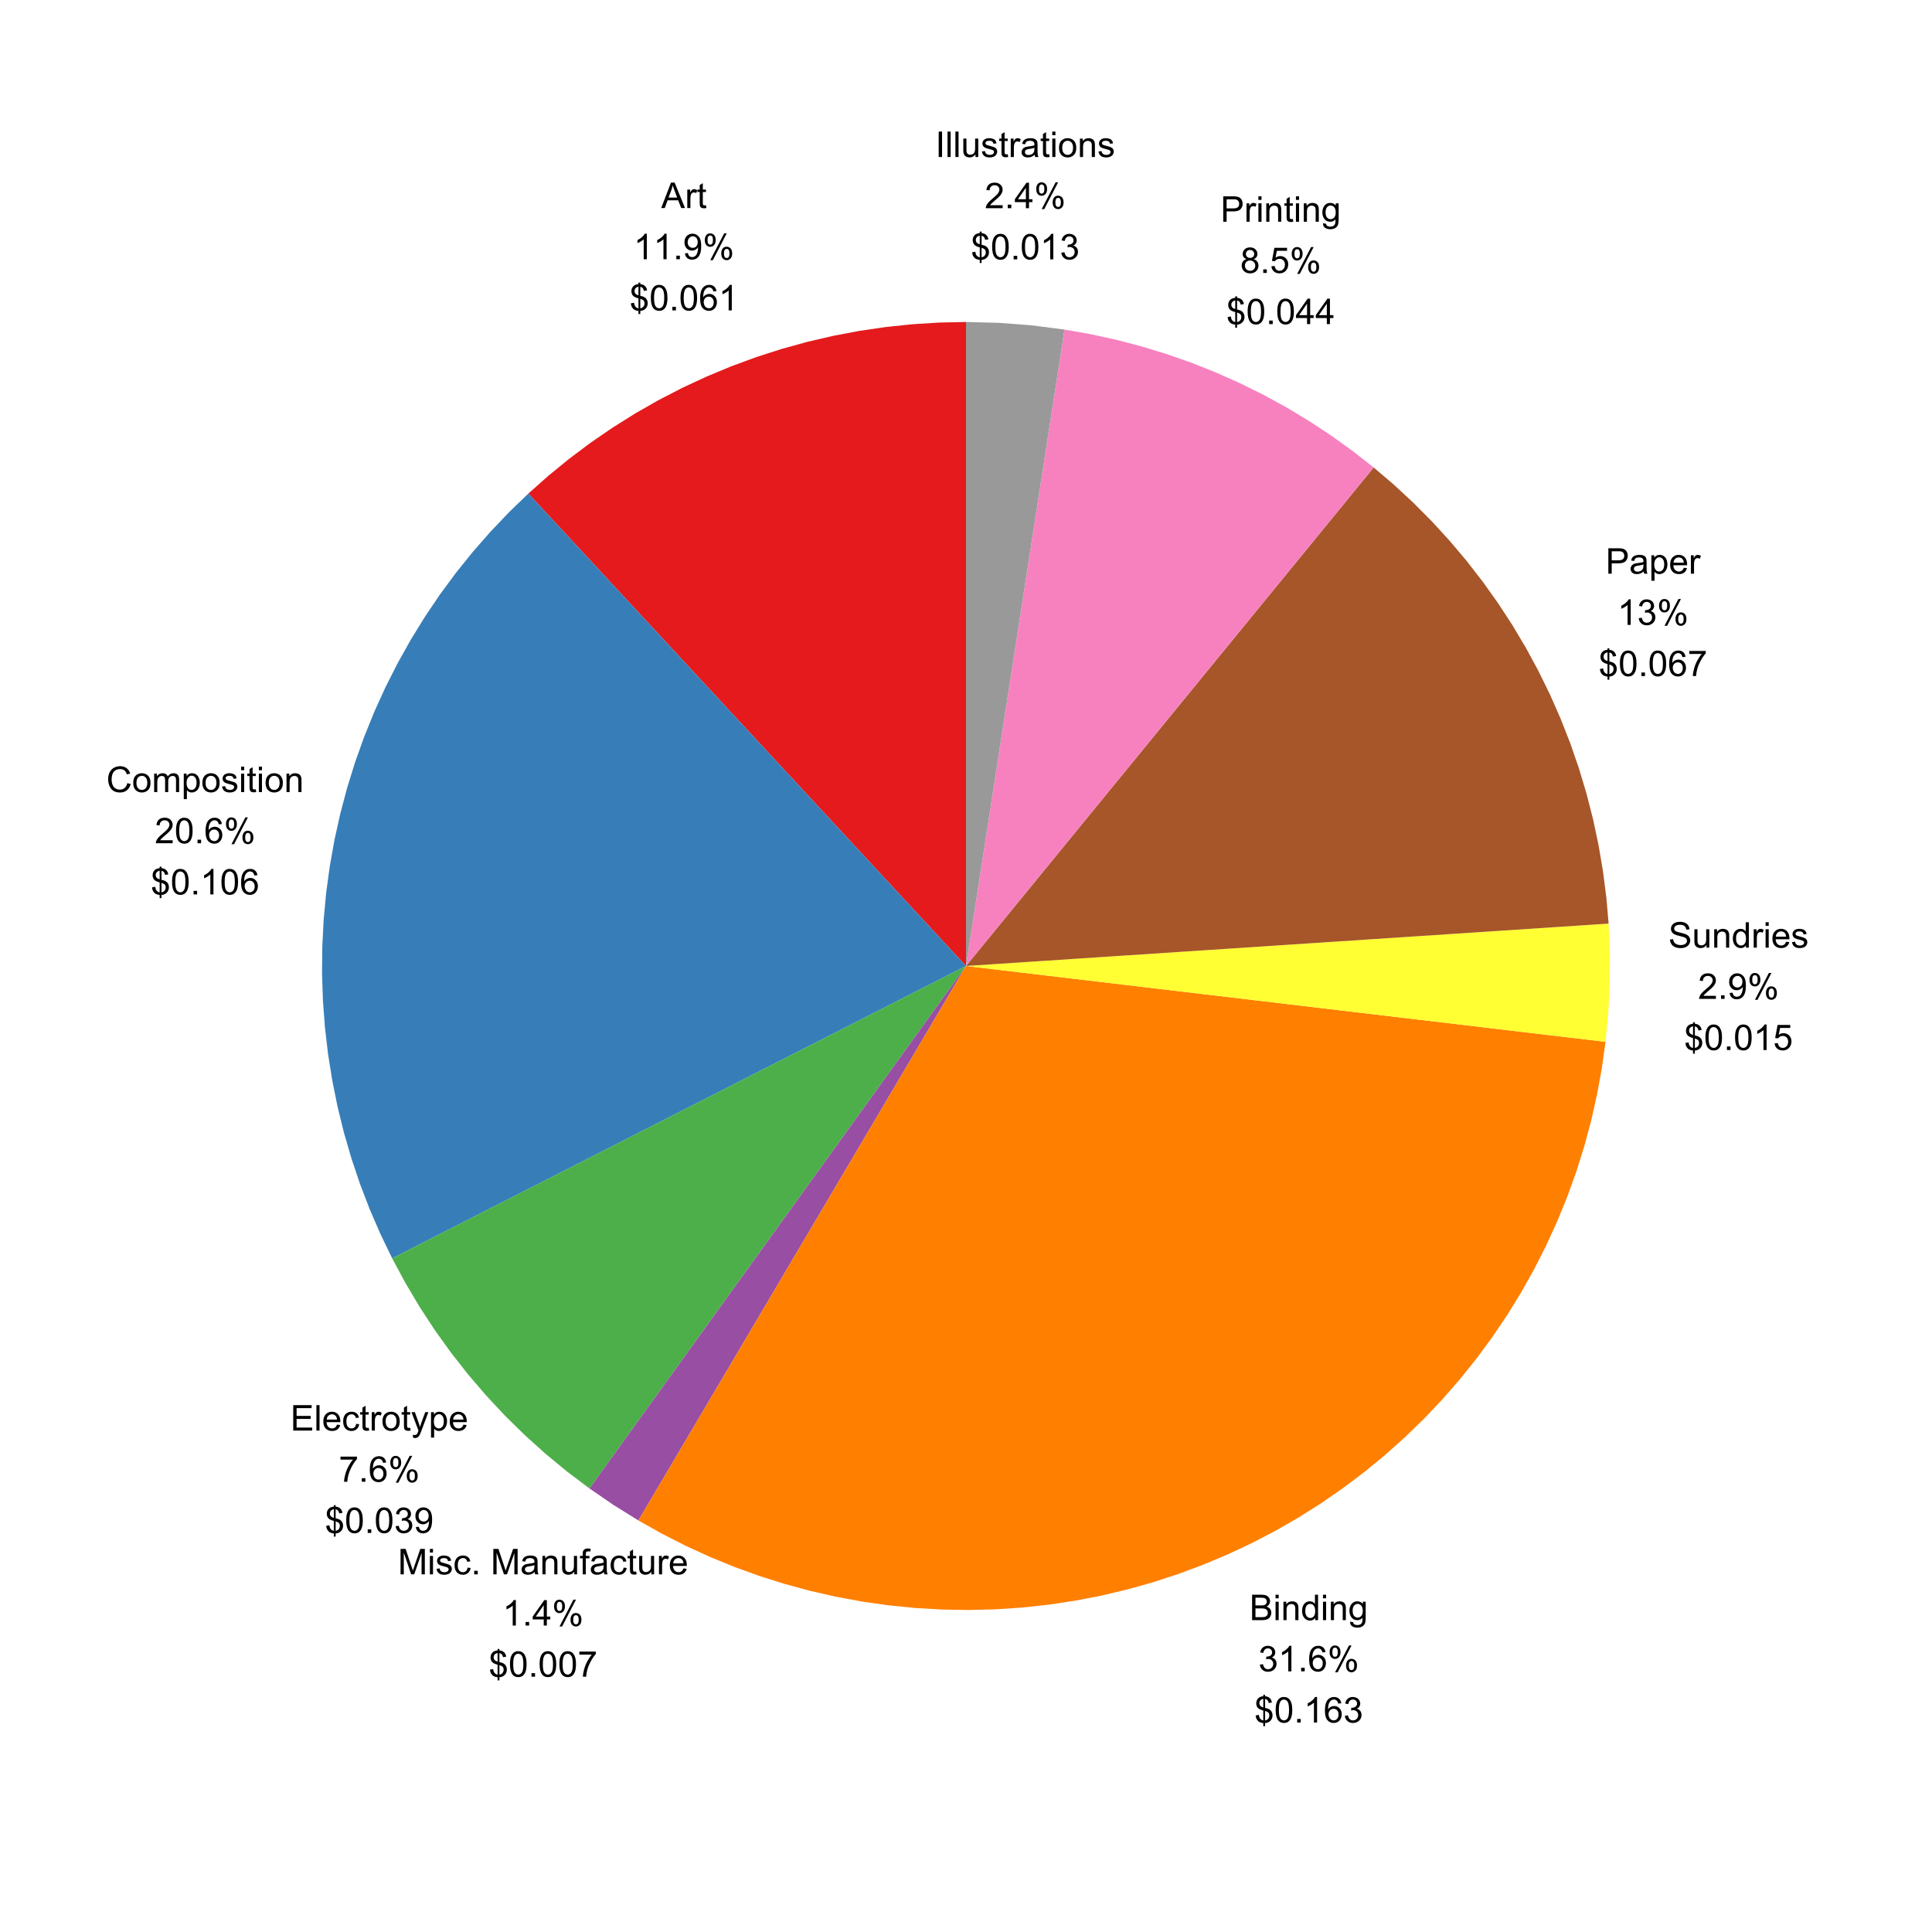 <?xml version="1.0" encoding="UTF-8"?>
<svg xmlns="http://www.w3.org/2000/svg" xmlns:xlink="http://www.w3.org/1999/xlink" width="464pt" height="464pt" viewBox="0 0 464 464" version="1.1">
<defs>
<g>
<symbol overflow="visible" id="glyph0-0">
<path style="stroke:none;" d="M 1.066 0 L 1.066 -5.336 L 5.336 -5.336 L 5.336 0 Z M 1.199 -0.133 L 5.203 -0.133 L 5.203 -5.203 L 1.199 -5.203 Z M 1.199 -0.133 "/>
</symbol>
<symbol overflow="visible" id="glyph0-1">
<path style="stroke:none;" d="M -0.012 0 L 2.336 -6.109 L 3.207 -6.109 L 5.707 0 L 4.785 0 L 4.07 -1.852 L 1.516 -1.852 L 0.848 0 Z M 1.75 -2.508 L 3.82 -2.508 L 3.184 -4.203 C 2.984 -4.711 2.84 -5.133 2.75 -5.469 C 2.668 -5.07 2.559 -4.684 2.422 -4.301 Z M 1.75 -2.508 "/>
</symbol>
<symbol overflow="visible" id="glyph0-2">
<path style="stroke:none;" d="M 0.555 0 L 0.555 -4.426 L 1.23 -4.426 L 1.23 -3.754 C 1.402 -4.066 1.559 -4.273 1.707 -4.375 C 1.848 -4.473 2.008 -4.523 2.188 -4.527 C 2.438 -4.523 2.695 -4.441 2.961 -4.285 L 2.699 -3.59 C 2.516 -3.695 2.332 -3.75 2.152 -3.75 C 1.984 -3.75 1.836 -3.699 1.707 -3.602 C 1.574 -3.504 1.484 -3.367 1.43 -3.191 C 1.344 -2.922 1.301 -2.629 1.305 -2.316 L 1.305 0 Z M 0.555 0 "/>
</symbol>
<symbol overflow="visible" id="glyph0-3">
<path style="stroke:none;" d="M 2.199 -0.672 L 2.309 -0.008 C 2.098 0.039 1.906 0.059 1.742 0.059 C 1.465 0.059 1.254 0.016 1.105 -0.07 C 0.953 -0.156 0.848 -0.27 0.789 -0.41 C 0.727 -0.551 0.695 -0.844 0.699 -1.297 L 0.699 -3.844 L 0.148 -3.844 L 0.148 -4.426 L 0.699 -4.426 L 0.699 -5.523 L 1.445 -5.973 L 1.445 -4.426 L 2.199 -4.426 L 2.199 -3.844 L 1.445 -3.844 L 1.445 -1.254 C 1.441 -1.039 1.453 -0.898 1.484 -0.84 C 1.508 -0.777 1.551 -0.73 1.613 -0.695 C 1.668 -0.656 1.754 -0.637 1.871 -0.641 C 1.949 -0.637 2.059 -0.648 2.199 -0.672 Z M 2.199 -0.672 "/>
</symbol>
<symbol overflow="visible" id="glyph0-4">
<path style="stroke:none;" d="M 3.18 0 L 2.43 0 L 2.43 -4.781 C 2.246 -4.609 2.008 -4.434 1.719 -4.262 C 1.422 -4.086 1.16 -3.957 0.93 -3.875 L 0.93 -4.602 C 1.348 -4.797 1.715 -5.035 2.027 -5.316 C 2.34 -5.594 2.562 -5.867 2.695 -6.137 L 3.18 -6.137 Z M 3.18 0 "/>
</symbol>
<symbol overflow="visible" id="glyph0-5">
<path style="stroke:none;" d="M 0.773 0 L 0.773 -0.855 L 1.629 -0.855 L 1.629 0 Z M 0.773 0 "/>
</symbol>
<symbol overflow="visible" id="glyph0-6">
<path style="stroke:none;" d="M 0.469 -1.414 L 1.188 -1.48 C 1.246 -1.141 1.363 -0.895 1.539 -0.742 C 1.707 -0.586 1.926 -0.508 2.199 -0.512 C 2.426 -0.508 2.629 -0.562 2.805 -0.668 C 2.977 -0.773 3.121 -0.914 3.234 -1.094 C 3.344 -1.27 3.434 -1.508 3.512 -1.809 C 3.582 -2.105 3.621 -2.41 3.625 -2.727 C 3.621 -2.758 3.621 -2.809 3.621 -2.875 C 3.473 -2.633 3.266 -2.438 3.008 -2.293 C 2.742 -2.141 2.461 -2.066 2.164 -2.07 C 1.656 -2.066 1.23 -2.25 0.879 -2.621 C 0.527 -2.984 0.352 -3.469 0.355 -4.07 C 0.352 -4.688 0.535 -5.188 0.902 -5.566 C 1.266 -5.945 1.723 -6.133 2.277 -6.137 C 2.672 -6.133 3.035 -6.027 3.363 -5.812 C 3.691 -5.598 3.941 -5.293 4.113 -4.898 C 4.285 -4.5 4.371 -3.926 4.371 -3.18 C 4.371 -2.395 4.285 -1.773 4.117 -1.312 C 3.945 -0.852 3.691 -0.5 3.359 -0.258 C 3.023 -0.016 2.633 0.105 2.184 0.105 C 1.703 0.105 1.312 -0.027 1.012 -0.293 C 0.707 -0.559 0.527 -0.93 0.469 -1.414 Z M 3.539 -4.109 C 3.539 -4.535 3.422 -4.879 3.195 -5.133 C 2.961 -5.387 2.688 -5.512 2.367 -5.516 C 2.031 -5.512 1.738 -5.375 1.496 -5.105 C 1.246 -4.828 1.125 -4.477 1.125 -4.047 C 1.125 -3.656 1.242 -3.34 1.477 -3.098 C 1.711 -2.852 2 -2.73 2.348 -2.734 C 2.691 -2.73 2.977 -2.852 3.203 -3.098 C 3.426 -3.34 3.539 -3.676 3.539 -4.109 Z M 3.539 -4.109 "/>
</symbol>
<symbol overflow="visible" id="glyph0-7">
<path style="stroke:none;" d="M 0.496 -4.645 C 0.492 -5.078 0.602 -5.449 0.824 -5.754 C 1.043 -6.059 1.363 -6.211 1.781 -6.215 C 2.164 -6.211 2.48 -6.074 2.73 -5.805 C 2.98 -5.527 3.105 -5.125 3.109 -4.598 C 3.105 -4.078 2.977 -3.68 2.727 -3.402 C 2.469 -3.121 2.156 -2.98 1.789 -2.984 C 1.414 -2.98 1.105 -3.117 0.863 -3.395 C 0.613 -3.668 0.492 -4.086 0.496 -4.645 Z M 1.801 -5.699 C 1.609 -5.695 1.453 -5.613 1.332 -5.457 C 1.207 -5.293 1.148 -4.996 1.148 -4.566 C 1.148 -4.172 1.211 -3.898 1.336 -3.738 C 1.461 -3.578 1.613 -3.496 1.801 -3.5 C 1.984 -3.496 2.141 -3.578 2.266 -3.742 C 2.387 -3.902 2.449 -4.195 2.453 -4.625 C 2.449 -5.016 2.387 -5.293 2.266 -5.457 C 2.137 -5.613 1.98 -5.695 1.801 -5.699 Z M 1.805 0.227 L 5.148 -6.215 L 5.754 -6.215 L 2.426 0.227 Z M 4.445 -1.434 C 4.441 -1.871 4.551 -2.242 4.773 -2.547 C 4.992 -2.848 5.312 -3 5.734 -3.004 C 6.113 -3 6.43 -2.863 6.688 -2.594 C 6.938 -2.316 7.066 -1.914 7.066 -1.387 C 7.066 -0.867 6.938 -0.469 6.684 -0.191 C 6.426 0.086 6.109 0.223 5.738 0.227 C 5.363 0.223 5.055 0.086 4.812 -0.188 C 4.562 -0.465 4.441 -0.879 4.445 -1.434 Z M 5.754 -2.488 C 5.566 -2.484 5.41 -2.402 5.285 -2.246 C 5.16 -2.082 5.098 -1.789 5.102 -1.359 C 5.098 -0.969 5.16 -0.691 5.289 -0.531 C 5.41 -0.371 5.562 -0.293 5.75 -0.293 C 5.938 -0.293 6.098 -0.371 6.223 -0.531 C 6.348 -0.691 6.41 -0.988 6.41 -1.418 C 6.41 -1.809 6.348 -2.082 6.223 -2.246 C 6.098 -2.402 5.941 -2.484 5.754 -2.488 Z M 5.754 -2.488 "/>
</symbol>
<symbol overflow="visible" id="glyph0-8">
<path style="stroke:none;" d="M 2.125 0.879 L 2.125 0.129 C 1.746 0.082 1.441 0 1.211 -0.121 C 0.973 -0.242 0.77 -0.438 0.602 -0.707 C 0.43 -0.977 0.332 -1.305 0.305 -1.695 L 1.059 -1.84 C 1.113 -1.434 1.215 -1.137 1.367 -0.949 C 1.574 -0.684 1.828 -0.535 2.125 -0.504 L 2.125 -2.891 C 1.816 -2.945 1.5 -3.066 1.18 -3.25 C 0.938 -3.379 0.754 -3.562 0.625 -3.805 C 0.496 -4.039 0.434 -4.309 0.434 -4.609 C 0.434 -5.141 0.621 -5.574 1 -5.906 C 1.25 -6.125 1.625 -6.258 2.125 -6.312 L 2.125 -6.672 L 2.566 -6.672 L 2.566 -6.312 C 3.004 -6.266 3.348 -6.141 3.605 -5.93 C 3.93 -5.656 4.129 -5.281 4.195 -4.809 L 3.422 -4.691 C 3.375 -4.984 3.281 -5.211 3.145 -5.371 C 3 -5.523 2.809 -5.625 2.566 -5.68 L 2.566 -3.52 C 2.941 -3.422 3.191 -3.348 3.316 -3.297 C 3.551 -3.191 3.738 -3.066 3.887 -2.922 C 4.031 -2.77 4.145 -2.594 4.227 -2.395 C 4.305 -2.191 4.348 -1.973 4.348 -1.738 C 4.348 -1.215 4.18 -0.781 3.852 -0.438 C 3.516 -0.09 3.09 0.094 2.566 0.121 L 2.566 0.879 Z M 2.125 -5.688 C 1.832 -5.641 1.602 -5.523 1.434 -5.336 C 1.266 -5.145 1.184 -4.922 1.184 -4.668 C 1.184 -4.41 1.254 -4.195 1.398 -4.027 C 1.539 -3.852 1.781 -3.715 2.125 -3.613 Z M 2.566 -0.504 C 2.855 -0.539 3.094 -0.664 3.289 -0.883 C 3.477 -1.098 3.574 -1.367 3.574 -1.688 C 3.574 -1.961 3.504 -2.18 3.371 -2.344 C 3.234 -2.508 2.969 -2.656 2.566 -2.789 Z M 2.566 -0.504 "/>
</symbol>
<symbol overflow="visible" id="glyph0-9">
<path style="stroke:none;" d="M 0.355 -3.012 C 0.352 -3.734 0.426 -4.316 0.578 -4.758 C 0.723 -5.195 0.941 -5.535 1.238 -5.777 C 1.527 -6.016 1.898 -6.133 2.348 -6.137 C 2.672 -6.133 2.961 -6.066 3.211 -5.938 C 3.457 -5.801 3.66 -5.609 3.82 -5.363 C 3.98 -5.113 4.105 -4.812 4.199 -4.457 C 4.289 -4.098 4.336 -3.617 4.34 -3.012 C 4.336 -2.293 4.262 -1.715 4.117 -1.277 C 3.969 -0.836 3.75 -0.492 3.457 -0.254 C 3.16 -0.012 2.789 0.105 2.348 0.105 C 1.758 0.105 1.293 -0.105 0.957 -0.531 C 0.551 -1.035 0.352 -1.863 0.355 -3.012 Z M 1.125 -3.012 C 1.125 -2.008 1.242 -1.34 1.477 -1.008 C 1.711 -0.676 2 -0.508 2.348 -0.512 C 2.688 -0.508 2.977 -0.676 3.215 -1.012 C 3.445 -1.344 3.562 -2.012 3.566 -3.012 C 3.562 -4.02 3.445 -4.688 3.215 -5.02 C 2.977 -5.348 2.684 -5.512 2.34 -5.516 C 1.988 -5.512 1.715 -5.367 1.512 -5.078 C 1.254 -4.703 1.125 -4.016 1.125 -3.012 Z M 1.125 -3.012 "/>
</symbol>
<symbol overflow="visible" id="glyph0-10">
<path style="stroke:none;" d="M 4.246 -4.613 L 3.5 -4.555 C 3.43 -4.844 3.336 -5.059 3.219 -5.199 C 3.012 -5.41 2.762 -5.52 2.469 -5.52 C 2.227 -5.52 2.02 -5.449 1.84 -5.316 C 1.602 -5.141 1.414 -4.891 1.277 -4.562 C 1.141 -4.23 1.07 -3.762 1.066 -3.152 C 1.246 -3.426 1.465 -3.629 1.73 -3.762 C 1.988 -3.895 2.262 -3.961 2.551 -3.965 C 3.047 -3.961 3.473 -3.777 3.828 -3.41 C 4.176 -3.043 4.352 -2.566 4.355 -1.984 C 4.352 -1.598 4.27 -1.242 4.105 -0.914 C 3.938 -0.586 3.711 -0.332 3.426 -0.156 C 3.133 0.02 2.805 0.105 2.441 0.105 C 1.812 0.105 1.301 -0.121 0.91 -0.582 C 0.512 -1.039 0.316 -1.801 0.32 -2.859 C 0.316 -4.039 0.535 -4.895 0.977 -5.434 C 1.355 -5.898 1.867 -6.133 2.512 -6.137 C 2.992 -6.133 3.387 -6 3.695 -5.73 C 4 -5.461 4.184 -5.086 4.246 -4.613 Z M 1.184 -1.98 C 1.184 -1.723 1.238 -1.473 1.348 -1.238 C 1.457 -0.996 1.609 -0.816 1.809 -0.695 C 2.004 -0.57 2.211 -0.508 2.43 -0.512 C 2.746 -0.508 3.02 -0.637 3.246 -0.895 C 3.473 -1.148 3.586 -1.496 3.59 -1.938 C 3.586 -2.355 3.473 -2.688 3.25 -2.934 C 3.023 -3.176 2.742 -3.297 2.402 -3.301 C 2.059 -3.297 1.77 -3.176 1.535 -2.934 C 1.301 -2.688 1.184 -2.371 1.184 -1.98 Z M 1.184 -1.98 "/>
</symbol>
<symbol overflow="visible" id="glyph0-11">
<path style="stroke:none;" d="M 5.02 -2.141 L 5.828 -1.938 C 5.656 -1.27 5.352 -0.762 4.91 -0.418 C 4.469 -0.066 3.93 0.105 3.297 0.105 C 2.637 0.105 2.102 -0.027 1.688 -0.297 C 1.273 -0.562 0.957 -0.949 0.746 -1.461 C 0.527 -1.969 0.422 -2.516 0.426 -3.102 C 0.422 -3.734 0.543 -4.289 0.789 -4.766 C 1.031 -5.234 1.379 -5.594 1.828 -5.844 C 2.273 -6.086 2.766 -6.211 3.309 -6.215 C 3.918 -6.211 4.434 -6.055 4.852 -5.746 C 5.266 -5.434 5.555 -4.996 5.723 -4.434 L 4.926 -4.246 C 4.781 -4.688 4.574 -5.012 4.309 -5.219 C 4.035 -5.418 3.699 -5.52 3.293 -5.523 C 2.824 -5.52 2.43 -5.406 2.113 -5.184 C 1.797 -4.957 1.574 -4.656 1.449 -4.277 C 1.316 -3.898 1.254 -3.508 1.258 -3.105 C 1.254 -2.582 1.328 -2.125 1.484 -1.742 C 1.633 -1.352 1.871 -1.062 2.191 -0.875 C 2.512 -0.68 2.855 -0.586 3.23 -0.586 C 3.68 -0.586 4.062 -0.715 4.379 -0.977 C 4.691 -1.238 4.906 -1.625 5.02 -2.141 Z M 5.02 -2.141 "/>
</symbol>
<symbol overflow="visible" id="glyph0-12">
<path style="stroke:none;" d="M 0.285 -2.215 C 0.281 -3.031 0.508 -3.637 0.969 -4.035 C 1.344 -4.359 1.809 -4.523 2.359 -4.527 C 2.965 -4.523 3.461 -4.324 3.852 -3.93 C 4.234 -3.527 4.43 -2.977 4.43 -2.277 C 4.43 -1.703 4.344 -1.254 4.172 -0.93 C 4 -0.602 3.75 -0.348 3.426 -0.168 C 3.098 0.012 2.742 0.098 2.359 0.102 C 1.738 0.098 1.238 -0.098 0.855 -0.496 C 0.473 -0.891 0.281 -1.465 0.285 -2.215 Z M 1.055 -2.215 C 1.055 -1.645 1.176 -1.219 1.426 -0.938 C 1.668 -0.656 1.98 -0.516 2.359 -0.516 C 2.73 -0.516 3.039 -0.656 3.289 -0.941 C 3.531 -1.223 3.656 -1.656 3.66 -2.238 C 3.656 -2.785 3.531 -3.199 3.285 -3.48 C 3.035 -3.762 2.727 -3.902 2.359 -3.906 C 1.98 -3.902 1.668 -3.762 1.426 -3.484 C 1.176 -3.199 1.055 -2.777 1.055 -2.215 Z M 1.055 -2.215 "/>
</symbol>
<symbol overflow="visible" id="glyph0-13">
<path style="stroke:none;" d="M 0.562 0 L 0.562 -4.426 L 1.234 -4.426 L 1.234 -3.805 C 1.371 -4.016 1.555 -4.191 1.785 -4.328 C 2.016 -4.457 2.277 -4.523 2.574 -4.527 C 2.898 -4.523 3.168 -4.453 3.379 -4.32 C 3.586 -4.18 3.734 -3.992 3.824 -3.75 C 4.172 -4.266 4.629 -4.523 5.191 -4.527 C 5.629 -4.523 5.965 -4.402 6.203 -4.16 C 6.438 -3.918 6.555 -3.543 6.559 -3.039 L 6.559 0 L 5.812 0 L 5.812 -2.789 C 5.812 -3.086 5.785 -3.301 5.738 -3.434 C 5.688 -3.566 5.602 -3.672 5.477 -3.754 C 5.348 -3.832 5.199 -3.871 5.027 -3.875 C 4.715 -3.871 4.453 -3.77 4.25 -3.562 C 4.039 -3.355 3.938 -3.023 3.941 -2.57 L 3.941 0 L 3.191 0 L 3.191 -2.875 C 3.188 -3.207 3.125 -3.457 3.008 -3.625 C 2.883 -3.789 2.684 -3.871 2.41 -3.875 C 2.195 -3.871 2 -3.816 1.824 -3.707 C 1.641 -3.594 1.512 -3.434 1.434 -3.223 C 1.352 -3.008 1.312 -2.699 1.312 -2.297 L 1.312 0 Z M 0.562 0 "/>
</symbol>
<symbol overflow="visible" id="glyph0-14">
<path style="stroke:none;" d="M 0.562 1.695 L 0.562 -4.426 L 1.246 -4.426 L 1.246 -3.852 C 1.406 -4.07 1.59 -4.238 1.793 -4.355 C 1.996 -4.465 2.242 -4.523 2.531 -4.527 C 2.906 -4.523 3.238 -4.426 3.531 -4.234 C 3.816 -4.035 4.035 -3.762 4.184 -3.41 C 4.332 -3.055 4.406 -2.664 4.406 -2.246 C 4.406 -1.789 4.324 -1.383 4.16 -1.023 C 3.996 -0.66 3.758 -0.383 3.453 -0.188 C 3.141 0.004 2.816 0.098 2.477 0.102 C 2.223 0.098 1.996 0.051 1.801 -0.055 C 1.598 -0.156 1.438 -0.293 1.312 -0.457 L 1.312 1.695 Z M 1.242 -2.188 C 1.242 -1.613 1.355 -1.191 1.586 -0.922 C 1.816 -0.648 2.098 -0.516 2.426 -0.516 C 2.758 -0.516 3.043 -0.656 3.281 -0.938 C 3.516 -1.219 3.633 -1.656 3.637 -2.25 C 3.633 -2.812 3.516 -3.234 3.289 -3.516 C 3.055 -3.797 2.781 -3.938 2.461 -3.938 C 2.141 -3.938 1.855 -3.785 1.609 -3.488 C 1.363 -3.188 1.242 -2.754 1.242 -2.188 Z M 1.242 -2.188 "/>
</symbol>
<symbol overflow="visible" id="glyph0-15">
<path style="stroke:none;" d="M 0.262 -1.32 L 1.004 -1.438 C 1.043 -1.137 1.16 -0.91 1.352 -0.754 C 1.539 -0.594 1.805 -0.516 2.152 -0.516 C 2.492 -0.516 2.75 -0.586 2.918 -0.727 C 3.082 -0.867 3.164 -1.031 3.168 -1.223 C 3.164 -1.391 3.09 -1.523 2.945 -1.621 C 2.84 -1.688 2.586 -1.773 2.18 -1.875 C 1.629 -2.012 1.246 -2.129 1.035 -2.234 C 0.82 -2.332 0.66 -2.473 0.551 -2.656 C 0.441 -2.832 0.387 -3.031 0.387 -3.25 C 0.387 -3.445 0.43 -3.629 0.523 -3.797 C 0.609 -3.965 0.734 -4.105 0.891 -4.219 C 1.008 -4.305 1.164 -4.375 1.367 -4.438 C 1.566 -4.492 1.785 -4.523 2.016 -4.527 C 2.363 -4.523 2.668 -4.473 2.93 -4.375 C 3.191 -4.273 3.383 -4.137 3.512 -3.969 C 3.633 -3.797 3.723 -3.57 3.773 -3.285 L 3.039 -3.184 C 3.004 -3.41 2.906 -3.59 2.746 -3.719 C 2.586 -3.844 2.359 -3.906 2.07 -3.91 C 1.723 -3.906 1.477 -3.852 1.332 -3.738 C 1.184 -3.621 1.113 -3.488 1.113 -3.34 C 1.113 -3.238 1.141 -3.148 1.203 -3.074 C 1.262 -2.992 1.359 -2.926 1.492 -2.875 C 1.566 -2.848 1.789 -2.785 2.156 -2.684 C 2.684 -2.543 3.051 -2.426 3.266 -2.336 C 3.473 -2.242 3.637 -2.109 3.758 -1.941 C 3.875 -1.766 3.938 -1.555 3.938 -1.301 C 3.938 -1.051 3.863 -0.812 3.719 -0.594 C 3.57 -0.367 3.359 -0.195 3.086 -0.078 C 2.809 0.043 2.5 0.098 2.156 0.102 C 1.578 0.098 1.137 -0.02 0.84 -0.258 C 0.535 -0.496 0.344 -0.848 0.262 -1.32 Z M 0.262 -1.32 "/>
</symbol>
<symbol overflow="visible" id="glyph0-16">
<path style="stroke:none;" d="M 0.566 -5.246 L 0.566 -6.109 L 1.316 -6.109 L 1.316 -5.246 Z M 0.566 0 L 0.566 -4.426 L 1.316 -4.426 L 1.316 0 Z M 0.566 0 "/>
</symbol>
<symbol overflow="visible" id="glyph0-17">
<path style="stroke:none;" d="M 0.562 0 L 0.562 -4.426 L 1.238 -4.426 L 1.238 -3.797 C 1.559 -4.281 2.031 -4.523 2.648 -4.527 C 2.914 -4.523 3.156 -4.477 3.383 -4.383 C 3.602 -4.285 3.77 -4.156 3.883 -4.004 C 3.992 -3.848 4.07 -3.664 4.117 -3.449 C 4.145 -3.309 4.16 -3.066 4.16 -2.723 L 4.16 0 L 3.41 0 L 3.41 -2.691 C 3.41 -2.996 3.379 -3.227 3.32 -3.379 C 3.262 -3.527 3.16 -3.648 3.012 -3.738 C 2.863 -3.828 2.688 -3.871 2.488 -3.875 C 2.164 -3.871 1.887 -3.77 1.66 -3.57 C 1.426 -3.367 1.312 -2.984 1.312 -2.418 L 1.312 0 Z M 0.562 0 "/>
</symbol>
<symbol overflow="visible" id="glyph0-18">
<path style="stroke:none;" d="M 4.297 -0.723 L 4.297 0 L 0.258 0 C 0.25 -0.18 0.277 -0.352 0.348 -0.52 C 0.445 -0.793 0.609 -1.062 0.84 -1.332 C 1.062 -1.598 1.391 -1.906 1.82 -2.258 C 2.48 -2.797 2.93 -3.23 3.168 -3.551 C 3.398 -3.871 3.516 -4.172 3.52 -4.457 C 3.516 -4.75 3.41 -5 3.199 -5.207 C 2.984 -5.41 2.707 -5.512 2.367 -5.516 C 2.004 -5.512 1.715 -5.402 1.5 -5.188 C 1.281 -4.969 1.172 -4.672 1.172 -4.289 L 0.398 -4.367 C 0.453 -4.938 0.652 -5.379 0.996 -5.684 C 1.34 -5.984 1.801 -6.133 2.383 -6.137 C 2.965 -6.133 3.43 -5.973 3.773 -5.648 C 4.117 -5.32 4.289 -4.914 4.289 -4.438 C 4.289 -4.188 4.238 -3.949 4.137 -3.715 C 4.035 -3.48 3.867 -3.23 3.641 -2.969 C 3.406 -2.707 3.023 -2.348 2.484 -1.895 C 2.031 -1.512 1.742 -1.258 1.617 -1.125 C 1.488 -0.992 1.383 -0.855 1.301 -0.723 Z M 4.297 -0.723 "/>
</symbol>
<symbol overflow="visible" id="glyph0-19">
<path style="stroke:none;" d="M 0.676 0 L 0.676 -6.109 L 5.094 -6.109 L 5.094 -5.391 L 1.484 -5.391 L 1.484 -3.52 L 4.863 -3.52 L 4.863 -2.801 L 1.484 -2.801 L 1.484 -0.723 L 5.234 -0.723 L 5.234 0 Z M 0.676 0 "/>
</symbol>
<symbol overflow="visible" id="glyph0-20">
<path style="stroke:none;" d="M 0.547 0 L 0.547 -6.109 L 1.297 -6.109 L 1.297 0 Z M 0.547 0 "/>
</symbol>
<symbol overflow="visible" id="glyph0-21">
<path style="stroke:none;" d="M 3.594 -1.426 L 4.367 -1.328 C 4.242 -0.871 4.016 -0.52 3.688 -0.273 C 3.352 -0.023 2.93 0.098 2.422 0.102 C 1.77 0.098 1.258 -0.098 0.879 -0.496 C 0.5 -0.895 0.309 -1.453 0.312 -2.176 C 0.309 -2.918 0.5 -3.496 0.887 -3.91 C 1.27 -4.316 1.77 -4.523 2.379 -4.527 C 2.973 -4.523 3.457 -4.32 3.832 -3.922 C 4.207 -3.516 4.395 -2.949 4.395 -2.223 C 4.395 -2.176 4.391 -2.109 4.391 -2.02 L 1.086 -2.02 C 1.109 -1.531 1.25 -1.16 1.5 -0.902 C 1.746 -0.645 2.055 -0.516 2.426 -0.516 C 2.699 -0.516 2.934 -0.586 3.129 -0.73 C 3.324 -0.875 3.477 -1.105 3.594 -1.426 Z M 1.129 -2.637 L 3.602 -2.637 C 3.566 -3.008 3.473 -3.285 3.316 -3.477 C 3.078 -3.762 2.766 -3.906 2.387 -3.91 C 2.039 -3.906 1.75 -3.793 1.52 -3.562 C 1.281 -3.332 1.152 -3.023 1.129 -2.637 Z M 1.129 -2.637 "/>
</symbol>
<symbol overflow="visible" id="glyph0-22">
<path style="stroke:none;" d="M 3.449 -1.621 L 4.188 -1.527 C 4.105 -1.016 3.898 -0.617 3.566 -0.328 C 3.234 -0.043 2.828 0.098 2.348 0.102 C 1.738 0.098 1.25 -0.098 0.883 -0.492 C 0.512 -0.887 0.328 -1.453 0.332 -2.195 C 0.328 -2.672 0.406 -3.09 0.57 -3.449 C 0.727 -3.805 0.969 -4.074 1.293 -4.258 C 1.617 -4.434 1.969 -4.523 2.352 -4.527 C 2.828 -4.523 3.223 -4.402 3.527 -4.16 C 3.832 -3.918 4.027 -3.57 4.117 -3.125 L 3.387 -3.012 C 3.316 -3.309 3.191 -3.531 3.02 -3.684 C 2.84 -3.832 2.629 -3.906 2.379 -3.91 C 2 -3.906 1.691 -3.773 1.457 -3.504 C 1.219 -3.23 1.102 -2.801 1.105 -2.219 C 1.102 -1.621 1.215 -1.188 1.445 -0.918 C 1.672 -0.648 1.969 -0.516 2.34 -0.516 C 2.629 -0.516 2.875 -0.605 3.074 -0.785 C 3.27 -0.965 3.395 -1.242 3.449 -1.621 Z M 3.449 -1.621 "/>
</symbol>
<symbol overflow="visible" id="glyph0-23">
<path style="stroke:none;" d="M 0.531 1.703 L 0.445 1 C 0.609 1.043 0.75 1.066 0.875 1.066 C 1.039 1.066 1.172 1.035 1.273 0.98 C 1.371 0.922 1.453 0.848 1.52 0.75 C 1.566 0.672 1.645 0.484 1.75 0.191 C 1.762 0.148 1.785 0.086 1.816 0.008 L 0.137 -4.426 L 0.945 -4.426 L 1.867 -1.863 C 1.984 -1.535 2.09 -1.191 2.188 -0.836 C 2.27 -1.18 2.375 -1.516 2.496 -1.848 L 3.441 -4.426 L 4.191 -4.426 L 2.508 0.074 C 2.328 0.559 2.188 0.895 2.09 1.078 C 1.953 1.324 1.801 1.504 1.629 1.621 C 1.457 1.734 1.25 1.793 1.012 1.797 C 0.867 1.793 0.707 1.762 0.531 1.703 Z M 0.531 1.703 "/>
</symbol>
<symbol overflow="visible" id="glyph0-24">
<path style="stroke:none;" d="M 0.402 -5.309 L 0.402 -6.031 L 4.359 -6.031 L 4.359 -5.449 C 3.969 -5.035 3.582 -4.484 3.203 -3.797 C 2.816 -3.109 2.52 -2.402 2.316 -1.68 C 2.164 -1.168 2.07 -0.609 2.031 0 L 1.258 0 C 1.262 -0.48 1.355 -1.059 1.539 -1.742 C 1.719 -2.418 1.977 -3.074 2.316 -3.711 C 2.652 -4.34 3.016 -4.875 3.398 -5.309 Z M 0.402 -5.309 "/>
</symbol>
<symbol overflow="visible" id="glyph0-25">
<path style="stroke:none;" d="M 0.359 -1.613 L 1.109 -1.715 C 1.191 -1.285 1.34 -0.977 1.547 -0.793 C 1.754 -0.602 2.004 -0.508 2.305 -0.512 C 2.656 -0.508 2.957 -0.633 3.199 -0.879 C 3.441 -1.121 3.562 -1.422 3.562 -1.789 C 3.562 -2.129 3.449 -2.414 3.223 -2.641 C 2.996 -2.863 2.711 -2.977 2.367 -2.977 C 2.227 -2.977 2.051 -2.945 1.84 -2.891 L 1.922 -3.551 C 1.969 -3.543 2.008 -3.539 2.043 -3.543 C 2.359 -3.539 2.648 -3.621 2.906 -3.793 C 3.16 -3.957 3.285 -4.215 3.289 -4.562 C 3.285 -4.836 3.191 -5.062 3.008 -5.246 C 2.82 -5.426 2.582 -5.52 2.289 -5.52 C 1.996 -5.52 1.754 -5.426 1.559 -5.242 C 1.363 -5.059 1.238 -4.785 1.184 -4.418 L 0.434 -4.551 C 0.523 -5.051 0.73 -5.441 1.059 -5.719 C 1.383 -5.996 1.789 -6.133 2.273 -6.137 C 2.605 -6.133 2.91 -6.062 3.191 -5.922 C 3.469 -5.777 3.684 -5.582 3.836 -5.336 C 3.98 -5.086 4.055 -4.824 4.059 -4.547 C 4.055 -4.281 3.984 -4.039 3.844 -3.824 C 3.703 -3.605 3.492 -3.434 3.219 -3.309 C 3.574 -3.223 3.855 -3.051 4.059 -2.789 C 4.258 -2.527 4.359 -2.199 4.359 -1.805 C 4.359 -1.27 4.164 -0.816 3.773 -0.445 C 3.383 -0.078 2.891 0.105 2.301 0.109 C 1.762 0.105 1.316 -0.051 0.965 -0.371 C 0.609 -0.688 0.406 -1.102 0.359 -1.613 Z M 0.359 -1.613 "/>
</symbol>
<symbol overflow="visible" id="glyph0-26">
<path style="stroke:none;" d="M 0.633 0 L 0.633 -6.109 L 1.852 -6.109 L 3.297 -1.785 C 3.426 -1.379 3.523 -1.078 3.59 -0.879 C 3.656 -1.098 3.766 -1.422 3.914 -1.859 L 5.375 -6.109 L 6.465 -6.109 L 6.465 0 L 5.684 0 L 5.684 -5.113 L 3.91 0 L 3.18 0 L 1.414 -5.203 L 1.414 0 Z M 0.633 0 "/>
</symbol>
<symbol overflow="visible" id="glyph0-27">
<path style="stroke:none;" d=""/>
</symbol>
<symbol overflow="visible" id="glyph0-28">
<path style="stroke:none;" d="M 3.449 -0.547 C 3.172 -0.305 2.906 -0.137 2.648 -0.043 C 2.391 0.055 2.113 0.098 1.82 0.102 C 1.332 0.098 0.957 -0.016 0.699 -0.254 C 0.434 -0.488 0.305 -0.793 0.309 -1.168 C 0.305 -1.379 0.355 -1.578 0.457 -1.762 C 0.555 -1.938 0.684 -2.082 0.844 -2.191 C 1 -2.301 1.18 -2.383 1.383 -2.438 C 1.531 -2.477 1.754 -2.512 2.051 -2.551 C 2.656 -2.621 3.102 -2.707 3.387 -2.809 C 3.391 -2.91 3.391 -2.977 3.395 -3.004 C 3.391 -3.309 3.32 -3.523 3.18 -3.652 C 2.984 -3.816 2.699 -3.902 2.324 -3.906 C 1.969 -3.902 1.707 -3.84 1.543 -3.719 C 1.371 -3.594 1.25 -3.375 1.172 -3.062 L 0.438 -3.164 C 0.504 -3.477 0.613 -3.727 0.766 -3.922 C 0.918 -4.113 1.141 -4.266 1.43 -4.371 C 1.719 -4.473 2.051 -4.523 2.434 -4.527 C 2.809 -4.523 3.117 -4.477 3.355 -4.391 C 3.59 -4.297 3.762 -4.188 3.875 -4.055 C 3.984 -3.922 4.062 -3.75 4.109 -3.547 C 4.133 -3.414 4.148 -3.184 4.148 -2.855 L 4.148 -1.855 C 4.148 -1.156 4.164 -0.715 4.195 -0.531 C 4.227 -0.344 4.289 -0.168 4.383 0 L 3.602 0 C 3.52 -0.156 3.469 -0.336 3.449 -0.547 Z M 3.387 -2.223 C 3.113 -2.105 2.703 -2.012 2.164 -1.938 C 1.852 -1.891 1.633 -1.84 1.508 -1.785 C 1.375 -1.727 1.277 -1.645 1.211 -1.543 C 1.141 -1.434 1.105 -1.316 1.109 -1.188 C 1.105 -0.984 1.184 -0.816 1.336 -0.688 C 1.484 -0.551 1.703 -0.484 2 -0.488 C 2.285 -0.484 2.543 -0.547 2.77 -0.676 C 2.992 -0.801 3.16 -0.977 3.27 -1.195 C 3.348 -1.363 3.387 -1.613 3.387 -1.945 Z M 3.387 -2.223 "/>
</symbol>
<symbol overflow="visible" id="glyph0-29">
<path style="stroke:none;" d="M 3.465 0 L 3.465 -0.648 C 3.113 -0.148 2.645 0.098 2.059 0.102 C 1.793 0.098 1.551 0.051 1.328 -0.047 C 1.098 -0.148 0.93 -0.273 0.824 -0.426 C 0.711 -0.578 0.633 -0.766 0.594 -0.984 C 0.559 -1.129 0.543 -1.359 0.547 -1.684 L 0.547 -4.426 L 1.297 -4.426 L 1.297 -1.973 C 1.293 -1.578 1.309 -1.312 1.344 -1.18 C 1.387 -0.977 1.488 -0.824 1.641 -0.715 C 1.793 -0.602 1.98 -0.543 2.207 -0.547 C 2.43 -0.543 2.641 -0.602 2.84 -0.719 C 3.035 -0.832 3.176 -0.988 3.258 -1.188 C 3.34 -1.387 3.379 -1.676 3.383 -2.055 L 3.383 -4.426 L 4.133 -4.426 L 4.133 0 Z M 3.465 0 "/>
</symbol>
<symbol overflow="visible" id="glyph0-30">
<path style="stroke:none;" d="M 0.742 0 L 0.742 -3.844 L 0.078 -3.844 L 0.078 -4.426 L 0.742 -4.426 L 0.742 -4.898 C 0.738 -5.195 0.766 -5.414 0.82 -5.559 C 0.891 -5.75 1.016 -5.906 1.203 -6.031 C 1.383 -6.148 1.641 -6.211 1.969 -6.215 C 2.18 -6.211 2.41 -6.188 2.668 -6.141 L 2.555 -5.484 C 2.398 -5.512 2.25 -5.523 2.113 -5.527 C 1.883 -5.523 1.723 -5.477 1.629 -5.379 C 1.535 -5.281 1.488 -5.098 1.488 -4.836 L 1.488 -4.426 L 2.352 -4.426 L 2.352 -3.844 L 1.488 -3.844 L 1.488 0 Z M 0.742 0 "/>
</symbol>
<symbol overflow="visible" id="glyph0-31">
<path style="stroke:none;" d="M 2.758 0 L 2.758 -1.465 L 0.109 -1.465 L 0.109 -2.152 L 2.898 -6.109 L 3.508 -6.109 L 3.508 -2.152 L 4.336 -2.152 L 4.336 -1.465 L 3.508 -1.465 L 3.508 0 Z M 2.758 -2.152 L 2.758 -4.906 L 0.848 -2.152 Z M 2.758 -2.152 "/>
</symbol>
<symbol overflow="visible" id="glyph0-32">
<path style="stroke:none;" d="M 0.625 0 L 0.625 -6.109 L 2.918 -6.109 C 3.383 -6.105 3.754 -6.043 4.039 -5.922 C 4.32 -5.797 4.543 -5.605 4.703 -5.352 C 4.859 -5.094 4.938 -4.828 4.941 -4.547 C 4.938 -4.285 4.867 -4.039 4.73 -3.809 C 4.586 -3.578 4.375 -3.391 4.09 -3.25 C 4.457 -3.141 4.738 -2.957 4.941 -2.695 C 5.137 -2.434 5.238 -2.125 5.238 -1.77 C 5.238 -1.484 5.176 -1.219 5.055 -0.973 C 4.934 -0.727 4.785 -0.535 4.609 -0.402 C 4.43 -0.266 4.207 -0.164 3.941 -0.102 C 3.672 -0.031 3.344 0 2.953 0 Z M 1.434 -3.543 L 2.754 -3.543 C 3.113 -3.539 3.371 -3.562 3.527 -3.613 C 3.73 -3.672 3.883 -3.773 3.992 -3.918 C 4.094 -4.055 4.148 -4.234 4.148 -4.453 C 4.148 -4.652 4.098 -4.828 4 -4.984 C 3.902 -5.137 3.762 -5.242 3.582 -5.305 C 3.398 -5.359 3.09 -5.391 2.656 -5.391 L 1.434 -5.391 Z M 1.434 -0.723 L 2.953 -0.723 C 3.215 -0.719 3.398 -0.73 3.504 -0.75 C 3.691 -0.781 3.848 -0.836 3.973 -0.918 C 4.098 -0.992 4.199 -1.105 4.281 -1.258 C 4.359 -1.402 4.398 -1.574 4.402 -1.77 C 4.398 -1.996 4.34 -2.191 4.227 -2.363 C 4.105 -2.527 3.945 -2.648 3.738 -2.719 C 3.531 -2.785 3.234 -2.816 2.848 -2.82 L 1.434 -2.82 Z M 1.434 -0.723 "/>
</symbol>
<symbol overflow="visible" id="glyph0-33">
<path style="stroke:none;" d="M 3.434 0 L 3.434 -0.559 C 3.152 -0.117 2.738 0.098 2.195 0.102 C 1.84 0.098 1.516 0.004 1.223 -0.191 C 0.926 -0.383 0.695 -0.656 0.535 -1.008 C 0.371 -1.355 0.293 -1.754 0.293 -2.207 C 0.293 -2.648 0.363 -3.051 0.512 -3.41 C 0.656 -3.77 0.879 -4.043 1.176 -4.238 C 1.469 -4.426 1.797 -4.523 2.164 -4.527 C 2.426 -4.523 2.664 -4.465 2.875 -4.355 C 3.082 -4.238 3.25 -4.094 3.383 -3.918 L 3.383 -6.109 L 4.129 -6.109 L 4.129 0 Z M 1.062 -2.207 C 1.059 -1.641 1.18 -1.219 1.422 -0.938 C 1.66 -0.656 1.941 -0.516 2.266 -0.516 C 2.59 -0.516 2.867 -0.648 3.102 -0.918 C 3.328 -1.184 3.445 -1.594 3.445 -2.145 C 3.445 -2.75 3.328 -3.195 3.094 -3.48 C 2.859 -3.762 2.57 -3.902 2.234 -3.906 C 1.898 -3.902 1.621 -3.766 1.398 -3.496 C 1.172 -3.223 1.059 -2.793 1.062 -2.207 Z M 1.062 -2.207 "/>
</symbol>
<symbol overflow="visible" id="glyph0-34">
<path style="stroke:none;" d="M 0.426 0.367 L 1.156 0.477 C 1.18 0.695 1.266 0.859 1.41 0.969 C 1.594 1.102 1.848 1.172 2.172 1.176 C 2.516 1.172 2.781 1.102 2.973 0.965 C 3.16 0.824 3.289 0.629 3.359 0.383 C 3.395 0.227 3.414 -0.09 3.414 -0.578 C 3.082 -0.191 2.672 0 2.188 0 C 1.574 0 1.105 -0.219 0.773 -0.656 C 0.438 -1.094 0.27 -1.621 0.273 -2.238 C 0.27 -2.66 0.348 -3.047 0.504 -3.406 C 0.656 -3.758 0.875 -4.035 1.168 -4.234 C 1.457 -4.426 1.801 -4.523 2.191 -4.527 C 2.715 -4.523 3.145 -4.312 3.484 -3.895 L 3.484 -4.426 L 4.176 -4.426 L 4.176 -0.602 C 4.172 0.09 4.102 0.574 3.965 0.863 C 3.82 1.148 3.598 1.379 3.297 1.547 C 2.992 1.711 2.617 1.793 2.176 1.797 C 1.645 1.793 1.219 1.672 0.895 1.438 C 0.57 1.195 0.414 0.84 0.426 0.367 Z M 1.047 -2.293 C 1.043 -1.707 1.156 -1.285 1.391 -1.02 C 1.617 -0.754 1.906 -0.621 2.258 -0.621 C 2.602 -0.621 2.891 -0.754 3.125 -1.02 C 3.355 -1.285 3.473 -1.699 3.477 -2.266 C 3.473 -2.805 3.352 -3.215 3.113 -3.492 C 2.871 -3.766 2.582 -3.902 2.246 -3.906 C 1.91 -3.902 1.629 -3.766 1.395 -3.5 C 1.16 -3.227 1.043 -2.824 1.047 -2.293 Z M 1.047 -2.293 "/>
</symbol>
<symbol overflow="visible" id="glyph0-35">
<path style="stroke:none;" d="M 0.383 -1.965 L 1.145 -2.031 C 1.176 -1.723 1.262 -1.473 1.398 -1.277 C 1.527 -1.082 1.73 -0.922 2.012 -0.801 C 2.285 -0.68 2.598 -0.621 2.949 -0.621 C 3.254 -0.621 3.527 -0.664 3.766 -0.758 C 4 -0.844 4.176 -0.969 4.293 -1.133 C 4.406 -1.289 4.465 -1.465 4.469 -1.66 C 4.465 -1.848 4.41 -2.016 4.301 -2.16 C 4.188 -2.301 4.004 -2.422 3.75 -2.523 C 3.586 -2.582 3.223 -2.68 2.66 -2.82 C 2.098 -2.953 1.703 -3.082 1.484 -3.199 C 1.188 -3.352 0.973 -3.539 0.832 -3.77 C 0.688 -3.992 0.613 -4.246 0.617 -4.531 C 0.613 -4.836 0.703 -5.125 0.879 -5.395 C 1.051 -5.66 1.305 -5.863 1.645 -6.004 C 1.98 -6.141 2.355 -6.211 2.766 -6.215 C 3.219 -6.211 3.617 -6.137 3.965 -5.996 C 4.309 -5.848 4.574 -5.633 4.762 -5.352 C 4.945 -5.062 5.047 -4.742 5.062 -4.391 L 4.289 -4.332 C 4.246 -4.715 4.102 -5.008 3.863 -5.203 C 3.621 -5.398 3.27 -5.496 2.801 -5.5 C 2.309 -5.496 1.949 -5.406 1.73 -5.23 C 1.504 -5.051 1.395 -4.836 1.395 -4.586 C 1.395 -4.363 1.473 -4.184 1.633 -4.043 C 1.785 -3.902 2.191 -3.754 2.852 -3.605 C 3.508 -3.453 3.961 -3.324 4.207 -3.219 C 4.559 -3.051 4.82 -2.844 4.992 -2.594 C 5.16 -2.34 5.242 -2.051 5.246 -1.727 C 5.242 -1.398 5.148 -1.09 4.965 -0.805 C 4.777 -0.516 4.512 -0.293 4.164 -0.133 C 3.816 0.027 3.426 0.105 2.988 0.105 C 2.434 0.105 1.969 0.027 1.598 -0.137 C 1.223 -0.293 0.93 -0.535 0.719 -0.863 C 0.504 -1.184 0.391 -1.551 0.383 -1.965 Z M 0.383 -1.965 "/>
</symbol>
<symbol overflow="visible" id="glyph0-36">
<path style="stroke:none;" d="M 0.355 -1.602 L 1.141 -1.668 C 1.199 -1.281 1.336 -0.992 1.547 -0.801 C 1.758 -0.605 2.012 -0.508 2.316 -0.512 C 2.676 -0.508 2.984 -0.645 3.234 -0.918 C 3.484 -1.188 3.609 -1.551 3.609 -2.004 C 3.609 -2.434 3.488 -2.77 3.246 -3.016 C 3.004 -3.262 2.688 -3.387 2.305 -3.387 C 2.059 -3.387 1.84 -3.332 1.648 -3.223 C 1.453 -3.113 1.301 -2.969 1.191 -2.797 L 0.488 -2.887 L 1.078 -6.027 L 4.117 -6.027 L 4.117 -5.309 L 1.68 -5.309 L 1.352 -3.668 C 1.715 -3.922 2.098 -4.047 2.504 -4.051 C 3.035 -4.047 3.488 -3.863 3.855 -3.496 C 4.223 -3.125 4.406 -2.648 4.406 -2.07 C 4.406 -1.516 4.242 -1.039 3.922 -0.637 C 3.527 -0.141 2.992 0.105 2.316 0.105 C 1.758 0.105 1.305 -0.047 0.957 -0.359 C 0.602 -0.668 0.402 -1.082 0.355 -1.602 Z M 0.355 -1.602 "/>
</symbol>
<symbol overflow="visible" id="glyph0-37">
<path style="stroke:none;" d="M 0.66 0 L 0.66 -6.109 L 2.965 -6.109 C 3.367 -6.105 3.676 -6.086 3.895 -6.051 C 4.191 -6 4.441 -5.906 4.648 -5.766 C 4.848 -5.625 5.012 -5.426 5.137 -5.176 C 5.258 -4.918 5.32 -4.641 5.324 -4.344 C 5.32 -3.82 5.156 -3.383 4.828 -3.023 C 4.496 -2.664 3.898 -2.484 3.035 -2.484 L 1.469 -2.484 L 1.469 0 Z M 1.469 -3.207 L 3.047 -3.207 C 3.57 -3.203 3.941 -3.301 4.16 -3.496 C 4.379 -3.688 4.488 -3.961 4.488 -4.316 C 4.488 -4.57 4.422 -4.789 4.293 -4.973 C 4.164 -5.152 3.996 -5.273 3.785 -5.336 C 3.648 -5.371 3.395 -5.391 3.031 -5.391 L 1.469 -5.391 Z M 1.469 -3.207 "/>
</symbol>
<symbol overflow="visible" id="glyph0-38">
<path style="stroke:none;" d="M 1.508 -3.312 C 1.195 -3.422 0.965 -3.586 0.816 -3.801 C 0.664 -4.008 0.59 -4.262 0.594 -4.559 C 0.59 -5.004 0.75 -5.375 1.07 -5.68 C 1.387 -5.98 1.812 -6.133 2.348 -6.137 C 2.879 -6.133 3.309 -5.98 3.633 -5.672 C 3.957 -5.359 4.117 -4.98 4.121 -4.539 C 4.117 -4.254 4.043 -4.008 3.898 -3.797 C 3.746 -3.586 3.523 -3.422 3.223 -3.312 C 3.598 -3.188 3.883 -2.992 4.078 -2.719 C 4.273 -2.445 4.371 -2.121 4.371 -1.746 C 4.371 -1.223 4.184 -0.781 3.816 -0.426 C 3.441 -0.07 2.957 0.105 2.359 0.105 C 1.754 0.105 1.266 -0.07 0.898 -0.43 C 0.527 -0.785 0.344 -1.23 0.348 -1.766 C 0.344 -2.16 0.445 -2.496 0.648 -2.766 C 0.848 -3.031 1.133 -3.211 1.508 -3.312 Z M 1.359 -4.586 C 1.359 -4.293 1.449 -4.055 1.637 -3.875 C 1.82 -3.688 2.062 -3.598 2.363 -3.602 C 2.648 -3.598 2.887 -3.688 3.074 -3.875 C 3.258 -4.055 3.352 -4.277 3.352 -4.543 C 3.352 -4.816 3.254 -5.051 3.066 -5.238 C 2.871 -5.426 2.637 -5.52 2.355 -5.52 C 2.066 -5.52 1.828 -5.426 1.641 -5.242 C 1.453 -5.059 1.359 -4.84 1.359 -4.586 Z M 1.117 -1.762 C 1.113 -1.547 1.164 -1.34 1.27 -1.141 C 1.367 -0.941 1.516 -0.785 1.719 -0.676 C 1.914 -0.562 2.133 -0.508 2.367 -0.512 C 2.727 -0.508 3.02 -0.625 3.254 -0.855 C 3.484 -1.086 3.602 -1.379 3.605 -1.738 C 3.602 -2.098 3.48 -2.395 3.242 -2.633 C 3 -2.867 2.703 -2.988 2.344 -2.988 C 1.988 -2.988 1.695 -2.871 1.465 -2.637 C 1.23 -2.402 1.113 -2.109 1.117 -1.762 Z M 1.117 -1.762 "/>
</symbol>
<symbol overflow="visible" id="glyph0-39">
<path style="stroke:none;" d="M 0.797 0 L 0.797 -6.109 L 1.605 -6.109 L 1.605 0 Z M 0.797 0 "/>
</symbol>
</g>
</defs>
<g id="surface16">
<rect x="0" y="0" width="464" height="464" style="fill:rgb(100%,100%,100%);fill-opacity:1;stroke:none;"/>
<path style=" stroke:none;fill-rule:nonzero;fill:rgb(89.412%,10.196%,10.98%);fill-opacity:1;" d="M 232 232 L 232 77.332 L 225.582 77.465 L 219.176 77.867 L 212.789 78.531 L 206.438 79.461 L 200.129 80.652 L 193.879 82.105 L 187.691 83.816 L 181.578 85.781 L 175.555 88 L 169.629 90.469 L 163.809 93.176 L 158.105 96.125 L 152.531 99.309 L 147.094 102.723 L 141.801 106.355 L 136.668 110.207 L 131.695 114.27 L 126.895 118.531 L 131.273 123.262 L 135.656 127.988 L 140.035 132.715 L 144.414 137.445 L 153.172 146.898 L 157.551 151.629 L 166.309 161.082 L 170.688 165.812 L 175.07 170.539 L 183.828 179.992 L 188.207 184.723 L 196.965 194.176 L 201.344 198.906 L 210.102 208.359 L 214.484 213.09 L 223.242 222.543 L 227.621 227.273 Z M 232 232 "/>
<path style=" stroke:none;fill-rule:nonzero;fill:rgb(21.569%,49.412%,72.157%);fill-opacity:1;" d="M 232 232 L 227.621 227.273 L 223.242 222.543 L 214.484 213.09 L 210.102 208.359 L 201.344 198.906 L 196.965 194.176 L 188.207 184.723 L 183.828 179.992 L 175.07 170.539 L 170.688 165.812 L 166.309 161.082 L 157.551 151.629 L 153.172 146.898 L 144.414 137.445 L 140.035 132.715 L 135.656 127.988 L 131.273 123.262 L 126.895 118.531 L 122.25 123.02 L 117.793 127.699 L 113.539 132.559 L 109.488 137.59 L 105.652 142.789 L 102.039 148.145 L 98.652 153.645 L 95.496 159.281 L 92.578 165.043 L 89.902 170.926 L 87.477 176.91 L 85.301 182.992 L 83.383 189.164 L 81.727 195.406 L 80.328 201.711 L 79.195 208.074 L 78.328 214.473 L 77.73 220.906 L 77.402 227.359 L 77.344 233.816 L 77.555 240.273 L 78.035 246.715 L 78.785 253.133 L 79.801 259.512 L 81.082 265.844 L 82.625 272.117 L 84.434 278.32 L 86.496 284.441 L 88.812 290.469 L 91.379 296.398 L 94.191 302.215 L 105.676 296.363 L 111.414 293.438 L 163.094 267.105 L 168.836 264.184 Z M 232 232 "/>
<path style=" stroke:none;fill-rule:nonzero;fill:rgb(30.196%,68.627%,29.02%);fill-opacity:1;" d="M 232 232 L 168.836 264.184 L 163.094 267.105 L 111.414 293.438 L 105.676 296.363 L 94.191 302.215 L 97.352 308.102 L 100.762 313.844 L 104.418 319.434 L 108.312 324.859 L 112.438 330.113 L 116.785 335.188 L 121.348 340.066 L 126.117 344.742 L 131.086 349.211 L 136.242 353.457 L 141.574 357.48 L 145.344 352.25 L 149.109 347.023 L 152.879 341.793 L 156.645 336.566 L 160.414 331.336 L 164.18 326.109 L 167.949 320.883 L 171.715 315.652 L 175.484 310.426 L 179.25 305.195 L 183.02 299.969 L 186.785 294.738 L 190.555 289.512 L 194.324 284.281 L 198.09 279.055 L 201.859 273.828 L 205.625 268.598 L 209.395 263.371 L 213.16 258.141 L 216.93 252.914 L 220.695 247.684 L 224.465 242.457 L 228.23 237.227 Z M 232 232 "/>
<path style=" stroke:none;fill-rule:nonzero;fill:rgb(59.608%,30.588%,63.922%);fill-opacity:1;" d="M 232 232 L 228.23 237.227 L 224.465 242.457 L 220.695 247.684 L 216.93 252.914 L 213.16 258.141 L 209.395 263.371 L 205.625 268.598 L 201.859 273.828 L 198.09 279.055 L 194.324 284.281 L 190.555 289.512 L 186.785 294.738 L 183.02 299.969 L 179.25 305.195 L 175.484 310.426 L 171.715 315.652 L 167.949 320.883 L 164.18 326.109 L 160.414 331.336 L 156.645 336.566 L 152.879 341.793 L 149.109 347.023 L 145.344 352.25 L 141.574 357.48 L 147.359 361.453 L 153.32 365.16 L 156.598 359.609 L 159.879 354.062 L 163.156 348.516 L 166.434 342.965 L 169.711 337.418 L 172.992 331.871 L 176.27 326.32 L 179.547 320.773 L 182.824 315.223 L 186.105 309.676 L 189.383 304.129 L 192.66 298.578 L 195.938 293.031 L 199.219 287.484 L 202.496 281.934 L 209.051 270.84 L 212.332 265.289 L 215.609 259.742 L 218.887 254.191 L 222.164 248.645 L 225.445 243.098 L 228.723 237.547 Z M 232 232 "/>
<path style=" stroke:none;fill-rule:nonzero;fill:rgb(100%,49.804%,0%);fill-opacity:1;" d="M 232 232 L 228.723 237.547 L 225.445 243.098 L 222.164 248.645 L 218.887 254.191 L 215.609 259.742 L 212.332 265.289 L 209.051 270.84 L 202.496 281.934 L 199.219 287.484 L 195.938 293.031 L 192.66 298.578 L 189.383 304.129 L 186.105 309.676 L 182.824 315.223 L 179.547 320.773 L 176.27 326.32 L 172.992 331.871 L 169.711 337.418 L 166.434 342.965 L 163.156 348.516 L 159.879 354.062 L 156.598 359.609 L 153.32 365.16 L 158.898 368.301 L 164.598 371.207 L 170.418 373.879 L 176.34 376.305 L 182.355 378.484 L 188.461 380.41 L 194.637 382.086 L 200.879 383.504 L 207.172 384.66 L 213.512 385.559 L 219.879 386.191 L 226.27 386.559 L 232.668 386.664 L 239.066 386.504 L 245.453 386.082 L 251.816 385.391 L 258.148 384.441 L 264.43 383.227 L 270.66 381.758 L 276.824 380.031 L 282.91 378.047 L 288.906 375.816 L 294.809 373.34 L 300.602 370.621 L 306.281 367.664 L 311.828 364.473 L 317.242 361.059 L 322.508 357.418 L 327.621 353.566 L 332.566 349.508 L 337.344 345.246 L 341.938 340.793 L 346.344 336.148 L 350.555 331.328 L 354.562 326.34 L 358.363 321.188 L 361.945 315.883 L 365.305 310.434 L 368.434 304.852 L 371.332 299.145 L 373.988 293.324 L 376.406 287.398 L 378.574 281.375 L 380.492 275.27 L 382.152 269.09 L 383.559 262.844 L 384.707 256.547 L 385.59 250.207 L 372.793 248.691 L 366.391 247.934 L 359.992 247.172 L 347.195 245.656 L 340.793 244.898 L 334.395 244.137 L 327.996 243.379 L 321.594 242.621 L 308.797 241.105 L 302.395 240.344 L 289.598 238.828 L 283.195 238.07 L 276.797 237.312 L 270.398 236.551 L 264 235.793 L 257.598 235.035 L 251.199 234.277 L 244.801 233.516 L 238.398 232.758 Z M 232 232 "/>
<path style=" stroke:none;fill-rule:nonzero;fill:rgb(100%,100%,20%);fill-opacity:1;" d="M 232 232 L 238.398 232.758 L 244.801 233.516 L 251.199 234.277 L 257.598 235.035 L 264 235.793 L 270.398 236.551 L 276.797 237.312 L 283.195 238.07 L 289.598 238.828 L 302.395 240.344 L 308.797 241.105 L 321.594 242.621 L 327.996 243.379 L 334.395 244.137 L 340.793 244.898 L 347.195 245.656 L 359.992 247.172 L 366.391 247.934 L 372.793 248.691 L 385.59 250.207 L 386.266 243.129 L 386.613 236.027 L 386.637 228.918 L 386.332 221.816 L 379.902 222.242 L 373.469 222.664 L 367.039 223.09 L 360.609 223.512 L 347.75 224.363 L 341.316 224.785 L 328.457 225.637 L 322.027 226.059 L 315.598 226.484 L 309.164 226.906 L 296.305 227.758 L 289.875 228.18 L 283.445 228.605 L 277.012 229.031 L 270.582 229.453 L 264.152 229.879 L 257.723 230.301 L 251.293 230.727 L 244.859 231.152 L 238.43 231.574 Z M 232 232 "/>
<path style=" stroke:none;fill-rule:nonzero;fill:rgb(65.098%,33.725%,15.686%);fill-opacity:1;" d="M 232 232 L 238.43 231.574 L 244.859 231.152 L 251.293 230.727 L 257.723 230.301 L 264.152 229.879 L 270.582 229.453 L 277.012 229.031 L 283.445 228.605 L 289.875 228.18 L 296.305 227.758 L 309.164 226.906 L 315.598 226.484 L 322.027 226.059 L 328.457 225.637 L 341.316 224.785 L 347.75 224.363 L 360.609 223.512 L 367.039 223.09 L 373.469 222.664 L 379.902 222.242 L 386.332 221.816 L 385.785 215.504 L 384.98 209.219 L 383.918 202.973 L 382.602 196.773 L 381.031 190.633 L 379.215 184.566 L 377.148 178.574 L 374.836 172.676 L 372.285 166.875 L 369.5 161.184 L 366.484 155.609 L 363.242 150.164 L 359.781 144.859 L 356.105 139.699 L 352.219 134.691 L 348.133 129.848 L 343.852 125.18 L 339.383 120.688 L 334.734 116.383 L 329.91 112.27 L 325.832 117.258 L 321.754 122.25 L 317.672 127.238 L 313.594 132.227 L 309.512 137.215 L 301.355 147.191 L 297.273 152.18 L 293.195 157.168 L 289.113 162.156 L 285.035 167.148 L 280.957 172.137 L 276.875 177.125 L 268.719 187.102 L 264.637 192.09 L 260.559 197.078 L 256.477 202.066 L 252.398 207.055 L 248.32 212.047 L 244.238 217.035 L 240.16 222.023 L 236.078 227.012 Z M 232 232 "/>
<path style=" stroke:none;fill-rule:nonzero;fill:rgb(96.863%,50.588%,74.902%);fill-opacity:1;" d="M 232 232 L 236.078 227.012 L 240.16 222.023 L 244.238 217.035 L 248.32 212.047 L 252.398 207.055 L 256.477 202.066 L 260.559 197.078 L 264.637 192.09 L 268.719 187.102 L 276.875 177.125 L 280.957 172.137 L 285.035 167.148 L 289.113 162.156 L 293.195 157.168 L 297.273 152.18 L 301.355 147.191 L 309.512 137.215 L 313.594 132.227 L 317.672 127.238 L 321.754 122.25 L 325.832 117.258 L 329.91 112.27 L 324.93 108.367 L 319.797 104.668 L 314.512 101.184 L 309.094 97.914 L 303.543 94.875 L 297.871 92.062 L 292.094 89.484 L 286.211 87.145 L 280.242 85.051 L 274.188 83.199 L 268.066 81.598 L 261.883 80.246 L 255.648 79.152 L 254.664 85.52 L 253.68 91.891 L 252.691 98.258 L 251.707 104.625 L 250.723 110.996 L 249.738 117.363 L 248.75 123.734 L 246.781 136.469 L 245.797 142.84 L 244.809 149.207 L 243.824 155.574 L 242.84 161.945 L 241.855 168.312 L 240.867 174.684 L 238.898 187.418 L 237.914 193.789 L 236.926 200.156 L 235.941 206.523 L 234.957 212.895 L 233.973 219.262 L 232.984 225.633 Z M 232 232 "/>
<path style=" stroke:none;fill-rule:nonzero;fill:rgb(60%,60%,60%);fill-opacity:1;" d="M 232 232 L 232.984 225.633 L 233.973 219.262 L 234.957 212.895 L 235.941 206.523 L 236.926 200.156 L 237.914 193.789 L 238.898 187.418 L 240.867 174.684 L 241.855 168.312 L 242.84 161.945 L 243.824 155.574 L 244.809 149.207 L 245.797 142.84 L 246.781 136.469 L 248.75 123.734 L 249.738 117.363 L 250.723 110.996 L 251.707 104.625 L 252.691 98.258 L 253.68 91.891 L 254.664 85.52 L 255.648 79.152 L 247.801 78.141 L 239.91 77.535 L 232 77.332 Z M 232 232 "/>
<g style="fill:rgb(0%,0%,0%);fill-opacity:1;">
  <use xlink:href="#glyph0-1" x="158.812" y="49.965"/>
  <use xlink:href="#glyph0-2" x="164.506" y="49.965"/>
  <use xlink:href="#glyph0-3" x="167.348" y="49.965"/>
</g>
<g style="fill:rgb(0%,0%,0%);fill-opacity:1;">
  <use xlink:href="#glyph0-4" x="152.164" y="62.258"/>
  <use xlink:href="#glyph0-4" x="156.911" y="62.258"/>
  <use xlink:href="#glyph0-5" x="161.659" y="62.258"/>
  <use xlink:href="#glyph0-6" x="164.03" y="62.258"/>
  <use xlink:href="#glyph0-7" x="168.777" y="62.258"/>
</g>
<g style="fill:rgb(0%,0%,0%);fill-opacity:1;">
  <use xlink:href="#glyph0-8" x="151.211" y="74.547"/>
  <use xlink:href="#glyph0-9" x="155.958" y="74.547"/>
  <use xlink:href="#glyph0-5" x="160.705" y="74.547"/>
  <use xlink:href="#glyph0-9" x="163.077" y="74.547"/>
  <use xlink:href="#glyph0-10" x="167.824" y="74.547"/>
  <use xlink:href="#glyph0-4" x="172.571" y="74.547"/>
</g>
<g style="fill:rgb(0%,0%,0%);fill-opacity:1;">
  <use xlink:href="#glyph0-11" x="25.551" y="190.227"/>
  <use xlink:href="#glyph0-12" x="31.715" y="190.227"/>
  <use xlink:href="#glyph0-13" x="36.462" y="190.227"/>
  <use xlink:href="#glyph0-14" x="43.573" y="190.227"/>
  <use xlink:href="#glyph0-12" x="48.32" y="190.227"/>
  <use xlink:href="#glyph0-15" x="53.067" y="190.227"/>
  <use xlink:href="#glyph0-16" x="57.335" y="190.227"/>
  <use xlink:href="#glyph0-3" x="59.231" y="190.227"/>
  <use xlink:href="#glyph0-16" x="61.603" y="190.227"/>
  <use xlink:href="#glyph0-12" x="63.499" y="190.227"/>
  <use xlink:href="#glyph0-17" x="68.247" y="190.227"/>
</g>
<g style="fill:rgb(0%,0%,0%);fill-opacity:1;">
  <use xlink:href="#glyph0-18" x="37.172" y="202.52"/>
  <use xlink:href="#glyph0-9" x="41.919" y="202.52"/>
  <use xlink:href="#glyph0-5" x="46.666" y="202.52"/>
  <use xlink:href="#glyph0-10" x="49.038" y="202.52"/>
  <use xlink:href="#glyph0-7" x="53.785" y="202.52"/>
</g>
<g style="fill:rgb(0%,0%,0%);fill-opacity:1;">
  <use xlink:href="#glyph0-8" x="36.219" y="214.812"/>
  <use xlink:href="#glyph0-9" x="40.966" y="214.812"/>
  <use xlink:href="#glyph0-5" x="45.713" y="214.812"/>
  <use xlink:href="#glyph0-4" x="48.085" y="214.812"/>
  <use xlink:href="#glyph0-9" x="52.832" y="214.812"/>
  <use xlink:href="#glyph0-10" x="57.579" y="214.812"/>
</g>
<g style="fill:rgb(0%,0%,0%);fill-opacity:1;">
  <use xlink:href="#glyph0-19" x="69.75" y="343.574"/>
  <use xlink:href="#glyph0-20" x="75.443" y="343.574"/>
  <use xlink:href="#glyph0-21" x="77.34" y="343.574"/>
  <use xlink:href="#glyph0-22" x="82.087" y="343.574"/>
  <use xlink:href="#glyph0-3" x="86.355" y="343.574"/>
  <use xlink:href="#glyph0-2" x="88.726" y="343.574"/>
  <use xlink:href="#glyph0-12" x="91.569" y="343.574"/>
  <use xlink:href="#glyph0-3" x="96.316" y="343.574"/>
  <use xlink:href="#glyph0-23" x="98.688" y="343.574"/>
  <use xlink:href="#glyph0-14" x="102.956" y="343.574"/>
  <use xlink:href="#glyph0-21" x="107.703" y="343.574"/>
</g>
<g style="fill:rgb(0%,0%,0%);fill-opacity:1;">
  <use xlink:href="#glyph0-24" x="81.375" y="355.863"/>
  <use xlink:href="#glyph0-5" x="86.122" y="355.863"/>
  <use xlink:href="#glyph0-10" x="88.494" y="355.863"/>
  <use xlink:href="#glyph0-7" x="93.241" y="355.863"/>
</g>
<g style="fill:rgb(0%,0%,0%);fill-opacity:1;">
  <use xlink:href="#glyph0-8" x="78.047" y="368.156"/>
  <use xlink:href="#glyph0-9" x="82.794" y="368.156"/>
  <use xlink:href="#glyph0-5" x="87.541" y="368.156"/>
  <use xlink:href="#glyph0-9" x="89.913" y="368.156"/>
  <use xlink:href="#glyph0-25" x="94.66" y="368.156"/>
  <use xlink:href="#glyph0-6" x="99.407" y="368.156"/>
</g>
<g style="fill:rgb(0%,0%,0%);fill-opacity:1;">
  <use xlink:href="#glyph0-26" x="95.566" y="378.105"/>
  <use xlink:href="#glyph0-16" x="102.677" y="378.105"/>
  <use xlink:href="#glyph0-15" x="104.573" y="378.105"/>
  <use xlink:href="#glyph0-22" x="108.841" y="378.105"/>
  <use xlink:href="#glyph0-5" x="113.109" y="378.105"/>
  <use xlink:href="#glyph0-27" x="115.481" y="378.105"/>
  <use xlink:href="#glyph0-26" x="117.852" y="378.105"/>
  <use xlink:href="#glyph0-28" x="124.962" y="378.105"/>
  <use xlink:href="#glyph0-17" x="129.71" y="378.105"/>
  <use xlink:href="#glyph0-29" x="134.457" y="378.105"/>
  <use xlink:href="#glyph0-30" x="139.204" y="378.105"/>
  <use xlink:href="#glyph0-28" x="141.576" y="378.105"/>
  <use xlink:href="#glyph0-22" x="146.323" y="378.105"/>
  <use xlink:href="#glyph0-3" x="150.591" y="378.105"/>
  <use xlink:href="#glyph0-29" x="152.962" y="378.105"/>
  <use xlink:href="#glyph0-2" x="157.71" y="378.105"/>
  <use xlink:href="#glyph0-21" x="160.552" y="378.105"/>
</g>
<g style="fill:rgb(0%,0%,0%);fill-opacity:1;">
  <use xlink:href="#glyph0-4" x="120.707" y="390.398"/>
  <use xlink:href="#glyph0-5" x="125.454" y="390.398"/>
  <use xlink:href="#glyph0-31" x="127.826" y="390.398"/>
  <use xlink:href="#glyph0-7" x="132.573" y="390.398"/>
</g>
<g style="fill:rgb(0%,0%,0%);fill-opacity:1;">
  <use xlink:href="#glyph0-8" x="117.379" y="402.688"/>
  <use xlink:href="#glyph0-9" x="122.126" y="402.688"/>
  <use xlink:href="#glyph0-5" x="126.873" y="402.688"/>
  <use xlink:href="#glyph0-9" x="129.245" y="402.688"/>
  <use xlink:href="#glyph0-9" x="133.992" y="402.688"/>
  <use xlink:href="#glyph0-24" x="138.739" y="402.688"/>
</g>
<g style="fill:rgb(0%,0%,0%);fill-opacity:1;">
  <use xlink:href="#glyph0-32" x="300.086" y="389.105"/>
  <use xlink:href="#glyph0-16" x="305.779" y="389.105"/>
  <use xlink:href="#glyph0-17" x="307.676" y="389.105"/>
  <use xlink:href="#glyph0-33" x="312.423" y="389.105"/>
  <use xlink:href="#glyph0-16" x="317.17" y="389.105"/>
  <use xlink:href="#glyph0-17" x="319.066" y="389.105"/>
  <use xlink:href="#glyph0-34" x="323.814" y="389.105"/>
</g>
<g style="fill:rgb(0%,0%,0%);fill-opacity:1;">
  <use xlink:href="#glyph0-25" x="302.223" y="401.398"/>
  <use xlink:href="#glyph0-4" x="306.97" y="401.398"/>
  <use xlink:href="#glyph0-5" x="311.717" y="401.398"/>
  <use xlink:href="#glyph0-10" x="314.089" y="401.398"/>
  <use xlink:href="#glyph0-7" x="318.836" y="401.398"/>
</g>
<g style="fill:rgb(0%,0%,0%);fill-opacity:1;">
  <use xlink:href="#glyph0-8" x="301.27" y="413.691"/>
  <use xlink:href="#glyph0-9" x="306.017" y="413.691"/>
  <use xlink:href="#glyph0-5" x="310.764" y="413.691"/>
  <use xlink:href="#glyph0-4" x="313.135" y="413.691"/>
  <use xlink:href="#glyph0-10" x="317.883" y="413.691"/>
  <use xlink:href="#glyph0-25" x="322.63" y="413.691"/>
</g>
<g style="fill:rgb(0%,0%,0%);fill-opacity:1;">
  <use xlink:href="#glyph0-35" x="400.691" y="227.598"/>
  <use xlink:href="#glyph0-29" x="406.385" y="227.598"/>
  <use xlink:href="#glyph0-17" x="411.132" y="227.598"/>
  <use xlink:href="#glyph0-33" x="415.879" y="227.598"/>
  <use xlink:href="#glyph0-2" x="420.626" y="227.598"/>
  <use xlink:href="#glyph0-16" x="423.469" y="227.598"/>
  <use xlink:href="#glyph0-21" x="425.365" y="227.598"/>
  <use xlink:href="#glyph0-15" x="430.113" y="227.598"/>
</g>
<g style="fill:rgb(0%,0%,0%);fill-opacity:1;">
  <use xlink:href="#glyph0-18" x="407.809" y="239.891"/>
  <use xlink:href="#glyph0-5" x="412.556" y="239.891"/>
  <use xlink:href="#glyph0-6" x="414.927" y="239.891"/>
  <use xlink:href="#glyph0-7" x="419.675" y="239.891"/>
</g>
<g style="fill:rgb(0%,0%,0%);fill-opacity:1;">
  <use xlink:href="#glyph0-8" x="404.48" y="252.18"/>
  <use xlink:href="#glyph0-9" x="409.228" y="252.18"/>
  <use xlink:href="#glyph0-5" x="413.975" y="252.18"/>
  <use xlink:href="#glyph0-9" x="416.346" y="252.18"/>
  <use xlink:href="#glyph0-4" x="421.094" y="252.18"/>
  <use xlink:href="#glyph0-36" x="425.841" y="252.18"/>
</g>
<g style="fill:rgb(0%,0%,0%);fill-opacity:1;">
  <use xlink:href="#glyph0-37" x="385.609" y="137.781"/>
  <use xlink:href="#glyph0-28" x="391.303" y="137.781"/>
  <use xlink:href="#glyph0-14" x="396.05" y="137.781"/>
  <use xlink:href="#glyph0-21" x="400.797" y="137.781"/>
  <use xlink:href="#glyph0-2" x="405.544" y="137.781"/>
</g>
<g style="fill:rgb(0%,0%,0%);fill-opacity:1;">
  <use xlink:href="#glyph0-4" x="388.457" y="150.074"/>
  <use xlink:href="#glyph0-25" x="393.204" y="150.074"/>
  <use xlink:href="#glyph0-7" x="397.951" y="150.074"/>
</g>
<g style="fill:rgb(0%,0%,0%);fill-opacity:1;">
  <use xlink:href="#glyph0-8" x="383.945" y="162.367"/>
  <use xlink:href="#glyph0-9" x="388.693" y="162.367"/>
  <use xlink:href="#glyph0-5" x="393.44" y="162.367"/>
  <use xlink:href="#glyph0-9" x="395.811" y="162.367"/>
  <use xlink:href="#glyph0-10" x="400.558" y="162.367"/>
  <use xlink:href="#glyph0-24" x="405.306" y="162.367"/>
</g>
<g style="fill:rgb(0%,0%,0%);fill-opacity:1;">
  <use xlink:href="#glyph0-37" x="293.121" y="53.258"/>
  <use xlink:href="#glyph0-2" x="298.814" y="53.258"/>
  <use xlink:href="#glyph0-16" x="301.657" y="53.258"/>
  <use xlink:href="#glyph0-17" x="303.553" y="53.258"/>
  <use xlink:href="#glyph0-3" x="308.301" y="53.258"/>
  <use xlink:href="#glyph0-16" x="310.672" y="53.258"/>
  <use xlink:href="#glyph0-17" x="312.568" y="53.258"/>
  <use xlink:href="#glyph0-34" x="317.316" y="53.258"/>
</g>
<g style="fill:rgb(0%,0%,0%);fill-opacity:1;">
  <use xlink:href="#glyph0-38" x="297.867" y="65.547"/>
  <use xlink:href="#glyph0-5" x="302.614" y="65.547"/>
  <use xlink:href="#glyph0-36" x="304.986" y="65.547"/>
  <use xlink:href="#glyph0-7" x="309.733" y="65.547"/>
</g>
<g style="fill:rgb(0%,0%,0%);fill-opacity:1;">
  <use xlink:href="#glyph0-8" x="294.539" y="77.84"/>
  <use xlink:href="#glyph0-9" x="299.286" y="77.84"/>
  <use xlink:href="#glyph0-5" x="304.034" y="77.84"/>
  <use xlink:href="#glyph0-9" x="306.405" y="77.84"/>
  <use xlink:href="#glyph0-31" x="311.152" y="77.84"/>
  <use xlink:href="#glyph0-31" x="315.899" y="77.84"/>
</g>
<g style="fill:rgb(0%,0%,0%);fill-opacity:1;">
  <use xlink:href="#glyph0-39" x="224.645" y="37.711"/>
  <use xlink:href="#glyph0-20" x="227.016" y="37.711"/>
  <use xlink:href="#glyph0-20" x="228.912" y="37.711"/>
  <use xlink:href="#glyph0-29" x="230.809" y="37.711"/>
  <use xlink:href="#glyph0-15" x="235.556" y="37.711"/>
  <use xlink:href="#glyph0-3" x="239.824" y="37.711"/>
  <use xlink:href="#glyph0-2" x="242.195" y="37.711"/>
  <use xlink:href="#glyph0-28" x="245.038" y="37.711"/>
  <use xlink:href="#glyph0-3" x="249.785" y="37.711"/>
  <use xlink:href="#glyph0-16" x="252.157" y="37.711"/>
  <use xlink:href="#glyph0-12" x="254.053" y="37.711"/>
  <use xlink:href="#glyph0-17" x="258.8" y="37.711"/>
  <use xlink:href="#glyph0-15" x="263.548" y="37.711"/>
</g>
<g style="fill:rgb(0%,0%,0%);fill-opacity:1;">
  <use xlink:href="#glyph0-18" x="236.504" y="50"/>
  <use xlink:href="#glyph0-5" x="241.251" y="50"/>
  <use xlink:href="#glyph0-31" x="243.623" y="50"/>
  <use xlink:href="#glyph0-7" x="248.37" y="50"/>
</g>
<g style="fill:rgb(0%,0%,0%);fill-opacity:1;">
  <use xlink:href="#glyph0-8" x="233.176" y="62.293"/>
  <use xlink:href="#glyph0-9" x="237.923" y="62.293"/>
  <use xlink:href="#glyph0-5" x="242.67" y="62.293"/>
  <use xlink:href="#glyph0-9" x="245.042" y="62.293"/>
  <use xlink:href="#glyph0-4" x="249.789" y="62.293"/>
  <use xlink:href="#glyph0-25" x="254.536" y="62.293"/>
</g>
</g>
</svg>
